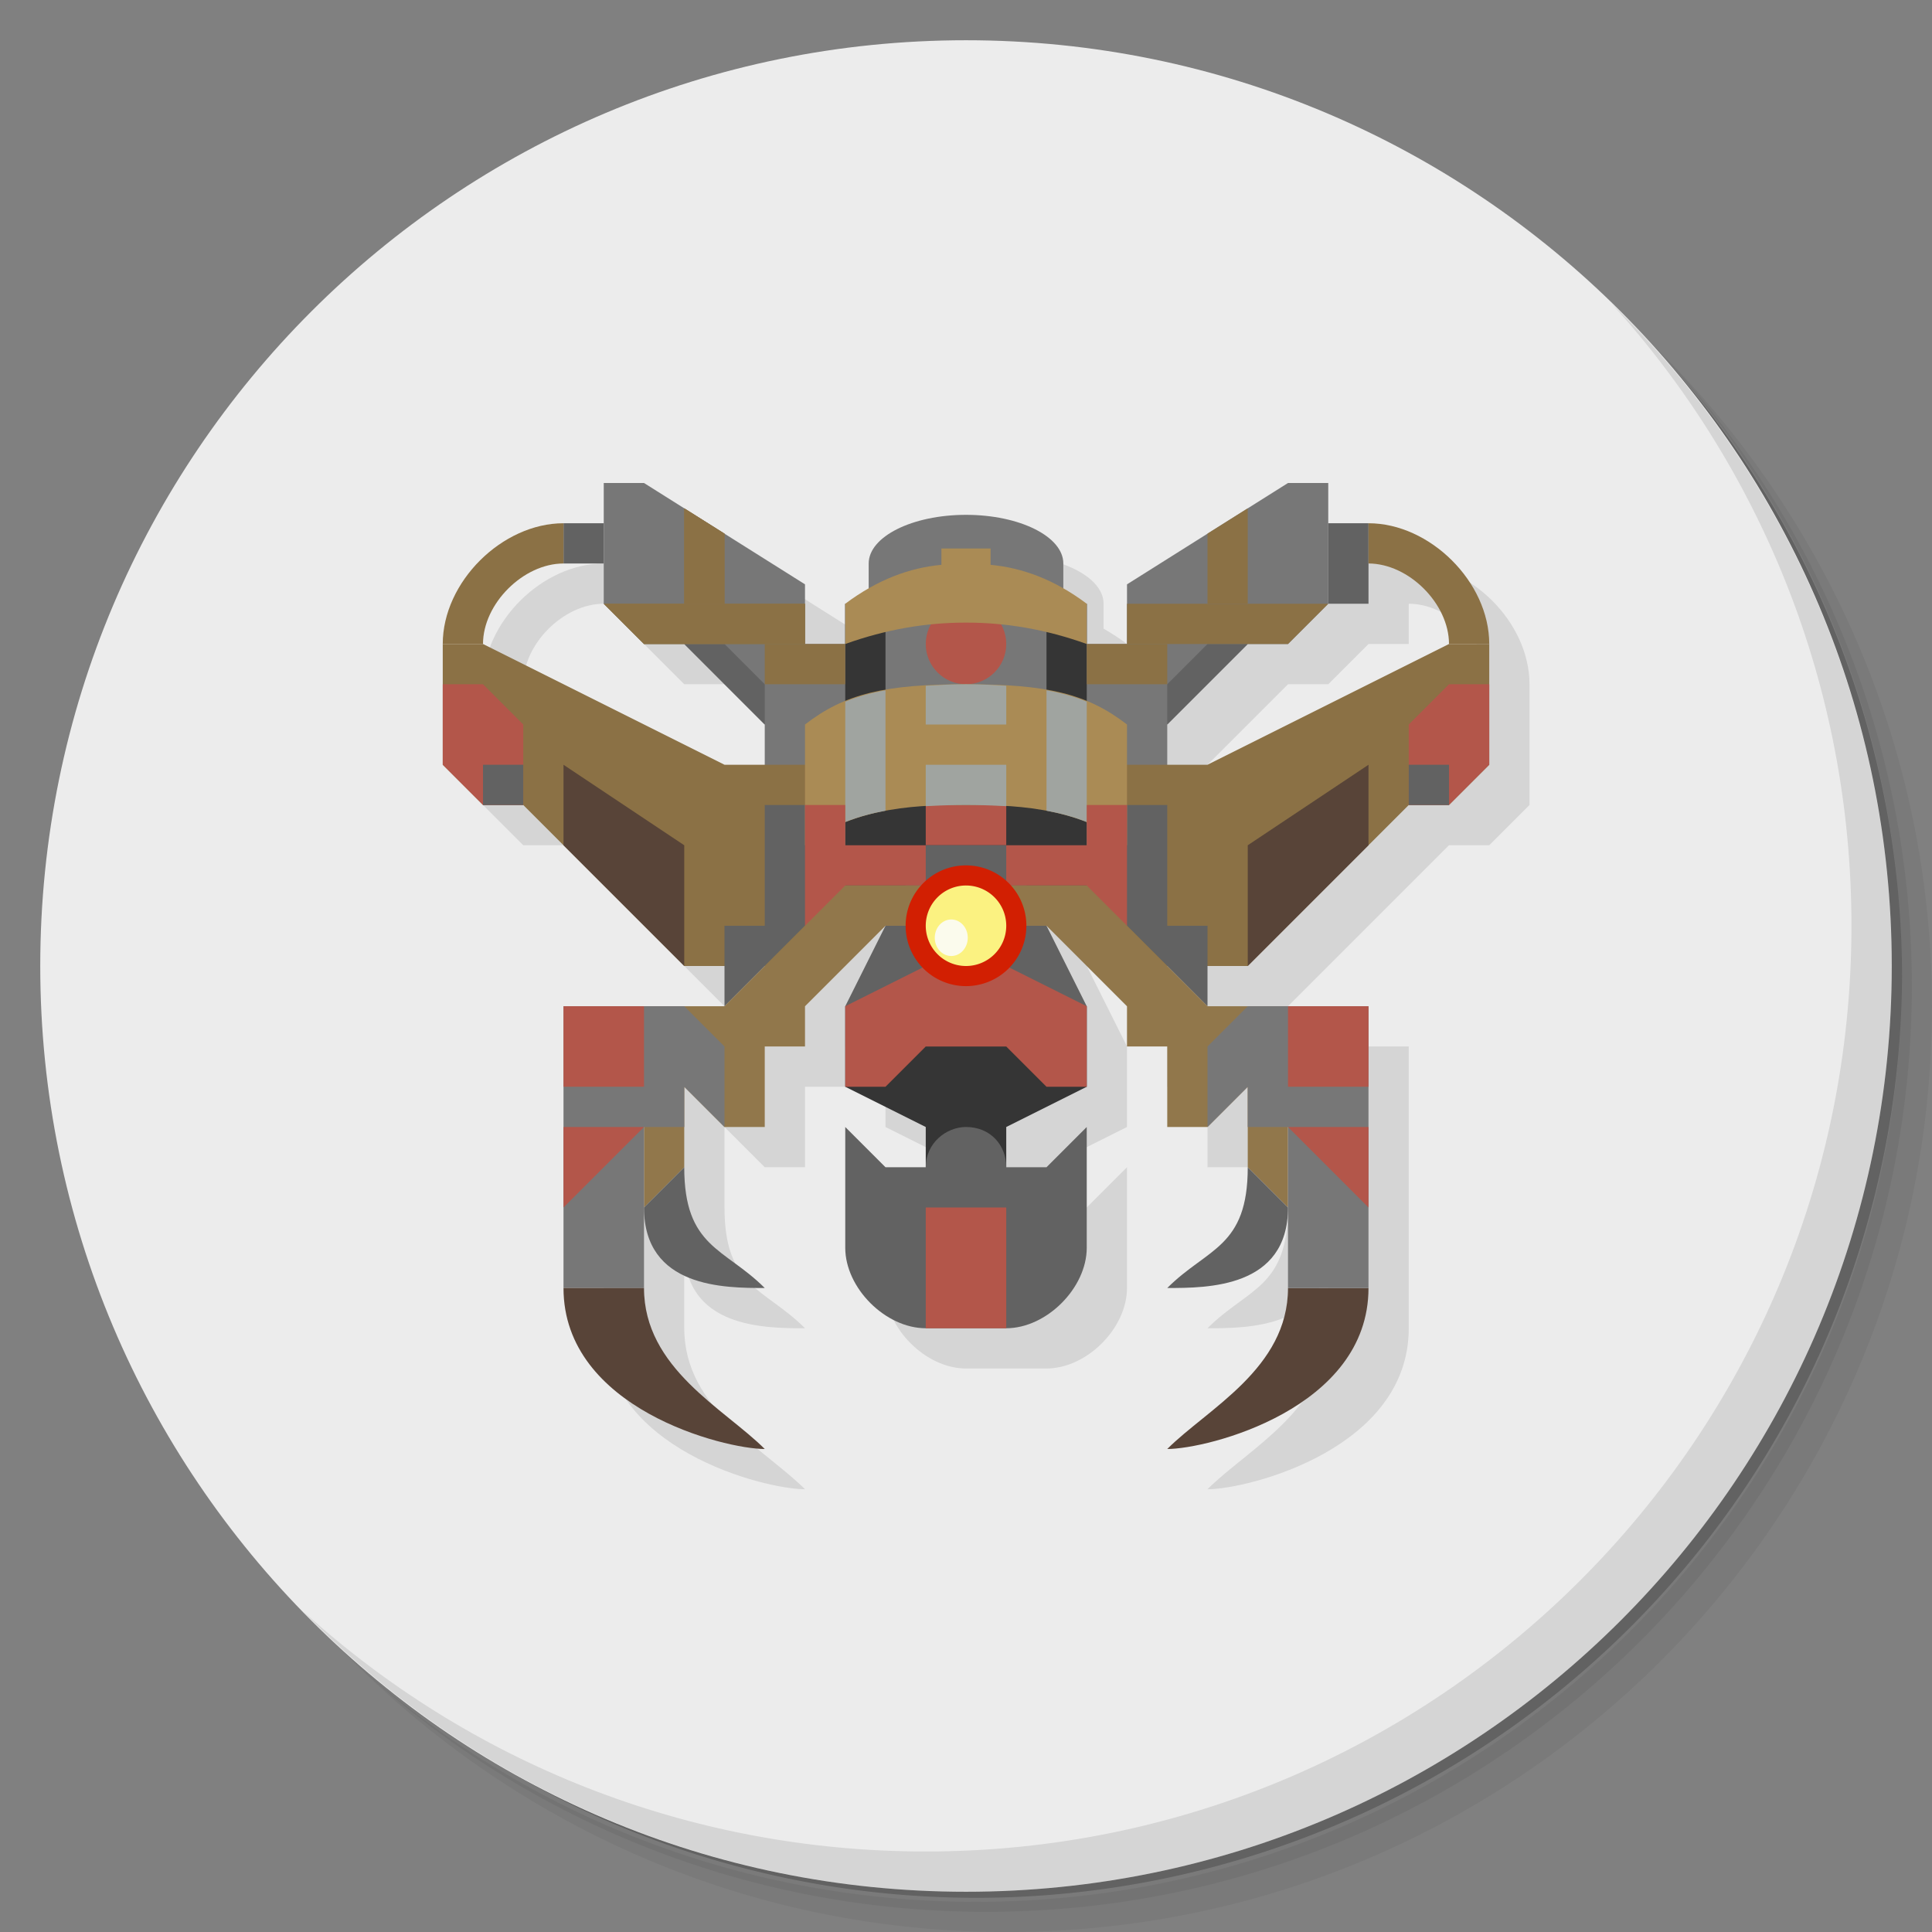 <?xml version="1.0" encoding="UTF-8" standalone="no"?>
<svg
   xmlns:dc="http://purl.org/dc/elements/1.1/"
   xmlns:cc="http://creativecommons.org/ns#"
   xmlns:rdf="http://www.w3.org/1999/02/22-rdf-syntax-ns#"
   xmlns:svg="http://www.w3.org/2000/svg"
   xmlns="http://www.w3.org/2000/svg"
   xmlns:sodipodi="http://sodipodi.sourceforge.net/DTD/sodipodi-0.dtd"
   xmlns:inkscape="http://www.inkscape.org/namespaces/inkscape"
   viewBox="0 0 48 48"
   id="svg2"
   version="1.1"
   inkscape:version="0.91 r13725"
   sodipodi:docname="opentyrian.svg">
  <rect x="0" y="0" width="48" height="48" fill="#808080" stroke="none"/>
  <sodipodi:namedview
     pagecolor="#ffffff"
     bordercolor="#666666"
     borderopacity="1"
     objecttolerance="10"
     gridtolerance="10"
     guidetolerance="10"
     inkscape:pageopacity="0"
     inkscape:pageshadow="2"
     inkscape:window-width="640"
     inkscape:window-height="480"
     id="namedview139"
     showgrid="false"
     inkscape:zoom="4.9166667"
     inkscape:cx="24"
     inkscape:cy="24"
     inkscape:current-layer="svg2" />
  <defs
     id="defs4">
    <linearGradient
       id="linearGradient5264"
       x1="1"
       x2="47"
       gradientUnits="userSpaceOnUse">
      <stop
         style="stop-color:#ffe6c7;stop-opacity:1"
         id="stop7" />
      <stop
         offset="1"
         style="stop-color:#ffefdb;stop-opacity:1"
         id="stop9" />
    </linearGradient>
  </defs>
  <g
     id="g11">
    <path
       d="m 36.31 5 c 5.859 4.062 9.688 10.831 9.688 18.5 c 0 12.426 -10.07 22.5 -22.5 22.5 c -7.669 0 -14.438 -3.828 -18.5 -9.688 c 1.037 1.822 2.306 3.499 3.781 4.969 c 4.085 3.712 9.514 5.969 15.469 5.969 c 12.703 0 23 -10.298 23 -23 c 0 -5.954 -2.256 -11.384 -5.969 -15.469 c -1.469 -1.475 -3.147 -2.744 -4.969 -3.781 z m 4.969 3.781 c 3.854 4.113 6.219 9.637 6.219 15.719 c 0 12.703 -10.297 23 -23 23 c -6.081 0 -11.606 -2.364 -15.719 -6.219 c 4.16 4.144 9.883 6.719 16.219 6.719 c 12.703 0 23 -10.298 23 -23 c 0 -6.335 -2.575 -12.06 -6.719 -16.219 z"
       style="opacity:0.05"
       id="path13" />
    <path
       d="m 41.28 8.781 c 3.712 4.085 5.969 9.514 5.969 15.469 c 0 12.703 -10.297 23 -23 23 c -5.954 0 -11.384 -2.256 -15.469 -5.969 c 4.113 3.854 9.637 6.219 15.719 6.219 c 12.703 0 23 -10.298 23 -23 c 0 -6.081 -2.364 -11.606 -6.219 -15.719 z"
       style="opacity:0.1"
       id="path15" />
    <path
       d="m 31.25 2.375 c 8.615 3.154 14.75 11.417 14.75 21.13 c 0 12.426 -10.07 22.5 -22.5 22.5 c -9.708 0 -17.971 -6.135 -21.12 -14.75 a 23 23 0 0 0 44.875 -7 a 23 23 0 0 0 -16 -21.875 z"
       style="opacity:0.2"
       id="path17" />
  </g>
  <g
     transform="matrix(0,-1,1,0,0,48)"
     style="fill:#ececec;fill-opacity:1"
     id="g19">
    <path
       d="M 24,1 C 36.703,1 47,11.297 47,24 47,36.703 36.703,47 24,47 11.297,47 1,36.703 1,24 1,11.297 11.297,1 24,1 Z"
       id="path21"
       style="fill:#ececec;fill-opacity:1" />
  </g>
  <path
     d="m 16 13 0 1 -1 0 c -1.525 0 -3 1.458 -3 3 l 0 3 1 1 1 0 1 1 3 3 1 0 0 1 -1 0 -3 0 0 2 0 1 0 2 0 2 c 0 3 4 4 5 4 -1 -1 -3 -2 -3 -4 l 0 -2 c 0 2 2 2 3 2 -1 -1 -2 -1 -2 -3 l 0 -2 1 1 1 0 0 -2 1 0 0 -1 2 -2 -1 2 0 2 2 1 0 1 -1 0 -1 -1 0 3 c 0 1 1 2 2 2 l 1 0 1 0 c 1 0 2 -1 2 -2 l 0 -3 -1 1 -1 0 0 -1 2 -1 0 -2 -1 -2 2 2 0 1 1 0 0 2 1 0 1 -1 0 2 c 0 2 -1 2 -2 3 1 0 3 0 3 -2 l 0 2 c 0 2 -2 3 -3 4 1 0 5 -1 5 -4 l 0 -2 0 -2 0 -3 -2 0 -1 0 -1 0 0 -1 1 0 4 -4 1 0 1 -1 0 -3 c 0 -1.542 -1.475 -3 -3 -3 l -1 0 0 -1 -1 0 -1 0.629 -1 0.629 -2 1.26 l 0 1.482 l -1 0 0 -1 c -0.194 -0.146 -0.389 -0.27 -0.582 -0.381 l 0 -0.619 c 0 -0.668 -1.083 -1.209 -2.418 -1.209 -1.335 0 -2.417 0.541 -2.418 1.209 l 0 0.619 c -0.193 0.111 -0.388 0.235 -0.582 0.381 l 0 1 -1 0 0 -1 0 -0.482 l -2 -1.26 -1 -0.629 -1 -0.629 -1 0 m -1 2 1 0 0 1 1 1 1 0 2 2 0 1 -1 0 -6 -3 c 0 -1 1 -2 2 -2 z m 20 0 c 1 0 2 1 2 2 l -6 3 -1 0 0 -1 2 -2 1 0 1 -1 1 0 0 -1 z"
     style="fill:#000;opacity:0.1;fill-opacity:1;stroke:none;fill-rule:nonzero"
     id="path23" />
  <g
     id="g25">
    <path
       d="m 40.03 7.531 c 3.712 4.084 5.969 9.514 5.969 15.469 0 12.703 -10.297 23 -23 23 c -5.954 0 -11.384 -2.256 -15.469 -5.969 4.178 4.291 10.01 6.969 16.469 6.969 c 12.703 0 23 -10.298 23 -23 0 -6.462 -2.677 -12.291 -6.969 -16.469 z"
       style="opacity:0.1"
       id="path27" />
  </g>
  <path
     d="m 15 12 0 3 1 1 1 0 2 2 0 1 0 1 5 0 5 0 0 -1 0 -1 2 -2 1 0 1 -1 0 -3 -1 0 -4 2.518 l 0 1.482 l -1 0 0 -1 -0.582 0 0 -1 c 0 -0.668 -1.083 -1.209 -2.418 -1.209 -1.335 0 -2.417 0.541 -2.418 1.209 l 0 1 l -0.582 0 0 1 -1 0 0 -1.482 -4 -2.518"
     style="fill:#777;opacity:1;fill-opacity:1;stroke:none;fill-rule:nonzero"
     id="path29" />
  <path
     d="m 21 15 l 0 5 l 0 2 l 6 0 l 0 -2 l 0 -1 l 0 -4 l -1 0 l 0 4 l -4 0 l 0 -4 l -1 0 z"
     style="fill:#353535;opacity:1;fill-opacity:1;stroke:none;fill-rule:nonzero"
     id="path31" />
  <rect
     width="2"
     height="1"
     x="23"
     y="20"
     style="fill:#b3564a;opacity:1;fill-opacity:1;stroke:none;fill-rule:nonzero"
     id="rect33" />
  <circle
     cx="24"
     cy="16"
     r="1"
     style="fill:#b3564a;opacity:1;fill-opacity:1;stroke:none;fill-rule:nonzero"
     id="circle35" />
  <path
     d="m 23.389 13.627 l 0 0.406 c -0.79 0.073 -1.585 0.365 -2.389 0.967 l 0 1 c 1.01 -0.363 2.01 -0.533 3 -0.531 c 0.991 -0.002 1.991 0.168 3 0.531 l 0 -1 c -0.803 -0.602 -1.599 -0.893 -2.389 -0.967 l 0 -0.406 l -0.611 0 l -0.611 0 z"
     style="fill:#aa8b55;opacity:1;fill-opacity:1;stroke:none;fill-rule:evenodd"
     id="path37" />
  <path
     d="m 19 19 -1 0 -6 -3 -1 0 0 3 1 1 1 0 4 4 4 0 0 -5 -2 0 z"
     style="fill:#8b7145;opacity:1;fill-opacity:1;stroke:none;fill-rule:evenodd"
     id="path39" />
  <path
     d="m 11 17 1 0 1 1 0 2 -1 0 -1 -1 z"
     style="fill:#b3564a;opacity:1;fill-opacity:1;stroke:none;fill-rule:evenodd"
     id="path41" />
  <path
     d="m 18 25 0 -2 1 0 0 -3 2 0 0 2 z"
     style="fill:#626262;fill-opacity:1;stroke:none;fill-rule:evenodd"
     id="path43" />
  <path
     d="m 23 21 -2 4 6 0 -2 -4 z"
     style="fill:#626262;fill-opacity:1;stroke:none;fill-rule:evenodd"
     id="path45" />
  <path
     d="m 25 29 0 -1 2 -1 0 -2 -6 0 0 2 2 1 0 1 z"
     style="fill:#353535;fill-opacity:1;stroke:none;fill-rule:evenodd"
     id="path47" />
  <path
     d="m 21 28 0 3 c 0 1 1 2 2 2 l 1 0 1 0 c 1 0 2 -1 2 -2 l 0 -3 -1 1 -1 0 c 0 -0.548 -0.391 -1 -1 -1 -0.486 0 -1 0.395 -1 1 l -1 0 z"
     style="fill:#626262;fill-opacity:1;stroke:none;fill-rule:evenodd"
     id="path49" />
  <path
     d="m 23 30 l 0 3 l 1 0 l 1 0 l 0 -3 l -1 0 l -1 0 z"
     style="fill:#b3564a;opacity:1;fill-opacity:1;stroke:none;fill-rule:nonzero"
     id="path51" />
  <rect
     width="1"
     height="1"
     x="14"
     y="13"
     style="fill:#626262;opacity:1;fill-opacity:1;stroke:none;fill-rule:nonzero"
     id="rect53" />
  <path
     d="m 29 19 1 0 6 -3 1 0 0 3 -1 1 -1 0 -4 4 -4 0 0 -5 2 0 z"
     style="fill:#8b7145;opacity:1;fill-opacity:1;stroke:none;fill-rule:evenodd"
     id="path55" />
  <path
     d="m 30 25 0 -2 -1 0 0 -3 -2 0 0 2 z"
     style="fill:#626262;fill-opacity:1;stroke:none;fill-rule:evenodd"
     id="path57" />
  <path
     d="m 24 17 c -2 0 -3.01 0.231 -4 1 l 0 3 c 1.242 -1 3 -1 4 -1 c 1 0 2.758 0 4 1 l 0 -3 c -0.993 -0.769 -2 -1 -4 -1 z"
     style="fill:#aa8b55;opacity:1;fill-opacity:1;stroke:none;fill-rule:evenodd"
     id="path59" />
  <path
     d="m 22 17.15 c -0.366 0.065 -0.701 0.159 -1 0.283 l 0 2.99 c 0.328 -0.131 0.666 -0.219 1 -0.281 l 0 -2.992 z"
     style="fill:#a0a4a0;opacity:1;fill-opacity:1;stroke:none;fill-rule:nonzero"
     id="path61" />
  <path
     d="m 23 24 -2 1 0 2 1 0 1 -1 2 0 1 1 1 0 0 -2 -2 -1 z"
     style="fill:#b3564a;fill-opacity:1;stroke:none;fill-rule:evenodd"
     id="path63" />
  <path
     d="m 37 17 -1 0 -1 1 0 2 1 0 1 -1 z"
     style="fill:#b3564a;opacity:1;fill-opacity:1;stroke:none;fill-rule:evenodd"
     id="path65" />
  <rect
     y="13"
     x="-34"
     height="2"
     width="1"
     transform="scale(-1,1)"
     style="fill:#626262;opacity:1;fill-opacity:1;stroke:none;fill-rule:nonzero"
     id="rect67" />
  <path
     d="m 26 17.15 l 0 2.992 c 0.334 0.063 0.672 0.151 1 0.281 l 0 -2.99 c -0.299 -0.124 -0.634 -0.218 -1 -0.283 z"
     style="fill:#a0a4a0;opacity:1;fill-opacity:1;stroke:none;fill-rule:nonzero"
     id="path69" />
  <path
     d="m 24 17 c -0.376 0 -0.687 0.019 -1 0.037 l 0 0.963 l 1 0 l 1 0 l 0 -0.963 c -0.313 -0.018 -0.624 -0.037 -1 -0.037 z m -1 2 l 0 1.029 c 0.372 -0.022 0.719 -0.029 1 -0.029 c 0.281 0 0.628 0.007 1 0.029 l 0 -1.029 l -1 0 l -1 0 z"
     style="fill:#a0a4a0;opacity:1;fill-opacity:1;stroke:none;fill-rule:nonzero"
     id="path71" />
  <path
     d="m 20 20 l 0 3 l 1 0 l 0 -1 l 2 0 l 0 -1 l -2 0 l 0 -1 l -1 0 z"
     style="fill:#b3564a;opacity:1;fill-opacity:1;stroke:none;fill-rule:nonzero"
     id="path73" />
  <path
     d="m 27 20 l 0 1 l -2 0 l 0 1 l 2 0 l 0 1 l 1 0 l 0 -3 l -1 0 z"
     style="fill:#b3564a;opacity:1;fill-opacity:1;stroke:none;fill-rule:nonzero"
     id="path75" />
  <path
     d="m 11 16 c 0 -1.542 1.475 -3 3 -3 l 0 1 c -1 0 -2 1 -2 2 z"
     style="fill:#8b7145;fill-opacity:1;stroke:none;fill-rule:evenodd"
     id="path77" />
  <path
     d="m 37 16 c 0 -1.542 -1.475 -3 -3 -3 l 0 1 c 1 0 2 1 2 2 z"
     style="fill:#8b7145;fill-opacity:1;stroke:none;fill-rule:evenodd"
     id="path79" />
  <path
     d="m 23 22 0 1 -1 0 -2 2 0 1 -1 0 0 2 -1 0 -1 -1 0 2 -1 1 0 -5 1 0 1 0 3 -3 z"
     style="fill:#91774b;fill-opacity:1;stroke:none;fill-rule:evenodd"
     id="path81" />
  <path
     d="m 14 32 2 0 0 -4 1 0 0 -1 1 1 0 -2 -1 -1 -3 0 z"
     style="fill:#777;fill-opacity:1;stroke:none;fill-rule:evenodd"
     id="path83" />
  <path
     d="m 25 22 0 1 1 0 2 2 0 1 1 0 0 2 1 0 1 -1 0 2 1 1 0 -5 -1 0 -1 0 -3 -3 z"
     style="fill:#91774b;fill-opacity:1;stroke:none;fill-rule:evenodd"
     id="path85" />
  <path
     d="M 24 21.5 A 1.5 1.5 0 0 0 22.5 23 1.5 1.5 0 0 0 24 24.5 1.5 1.5 0 0 0 25.5 23 1.5 1.5 0 0 0 24 21.5"
     style="fill:#d21f02;opacity:1;fill-opacity:1;stroke:none;fill-rule:nonzero"
     id="path87" />
  <path
     d="m 24 22 a 1 1 0 0 0 -1 1 1 1 0 0 0 1 1 1 1 0 0 0 1 -1 1 1 0 0 0 -1 -1 z"
     style="fill:#fbf281;opacity:1;fill-opacity:1;stroke:none;fill-rule:nonzero"
     id="path89" />
  <rect
     width="1"
     height="1"
     x="12"
     y="19"
     style="fill:#626262;opacity:1;fill-opacity:1;stroke:none;fill-rule:nonzero"
     id="rect91" />
  <rect
     width="1"
     height="1"
     x="35"
     y="19"
     style="fill:#626262;opacity:1;fill-opacity:1;stroke:none;fill-rule:nonzero"
     id="rect93" />
  <path
     d="m 14 32 c 0 3 4 4 5 4 c -1 -1 -3 -2 -3 -4 l -2 0 z"
     style="fill:#584438;opacity:1;fill-opacity:1;stroke:none;fill-rule:nonzero"
     id="path95" />
  <path
     d="m 34 32 c 0 3 -4 4 -5 4 1 -1 3 -2 3 -4 l 2 0 z"
     style="fill:#584438;opacity:1;fill-opacity:1;stroke:none;fill-rule:nonzero"
     id="path97" />
  <path
     d="m 16 30 1 -1 c 0 2 1 2 2 3 -1 0 -3 0 -3 -2 z"
     style="fill:#626262;fill-opacity:1;stroke:none;fill-rule:evenodd"
     id="path99" />
  <path
     d="m 32 30 -1 -1 c 0 2 -1 2 -2 3 1 0 3 0 3 -2 z"
     style="fill:#626262;fill-opacity:1;stroke:none;fill-rule:evenodd"
     id="path101" />
  <path
     d="m 34 32 -2 0 0 -4 -1 0 0 -1 -1 1 0 -2 1 -1 3 0 z"
     style="fill:#777;fill-opacity:1;stroke:none;fill-rule:evenodd"
     id="path103" />
  <path
     d="m 14 30 0 -2 2 0 z"
     style="fill:#b3564a;fill-opacity:1;stroke:none;fill-rule:evenodd"
     id="path105" />
  <path
     d="m 34 30 0 -2 -2 0 z"
     style="fill:#b3564a;fill-opacity:1;stroke:none;fill-rule:evenodd"
     id="path107" />
  <rect
     width="2"
     height="2"
     x="14"
     y="25"
     style="fill:#b3564a;opacity:1;fill-opacity:1;stroke:none;fill-rule:nonzero"
     id="rect109" />
  <rect
     width="2"
     height="2"
     x="32"
     y="25"
     style="fill:#b3564a;opacity:1;fill-opacity:1;stroke:none;fill-rule:nonzero"
     id="rect111" />
  <ellipse
     cx="23.634"
     cy="23.298"
     rx="0.41"
     ry="0.454"
     style="fill:#fbfbed;opacity:1;fill-opacity:1;stroke:none;fill-rule:nonzero"
     id="ellipse113" />
  <path
     d="m 17 16 1 0 1 1 0 1 z"
     style="fill:#626262;fill-opacity:1;stroke:none;fill-rule:evenodd"
     id="path115" />
  <path
     d="m 31 16 -1 0 -1 1 0 1 z"
     style="fill:#626262;fill-opacity:1;stroke:none;fill-rule:evenodd"
     id="path117" />
  <rect
     width="2"
     height="1"
     x="19"
     y="16"
     style="fill:#8b7145;opacity:1;fill-opacity:1;stroke:none;fill-rule:nonzero"
     id="rect119" />
  <rect
     width="2"
     height="1"
     x="27"
     y="16"
     style="fill:#8b7145;opacity:1;fill-opacity:1;stroke:none;fill-rule:nonzero"
     id="rect121" />
  <path
     d="m 15 15 l 1 1 l 1 0 l 3 0 l 0 -1 l -5 0 z"
     style="fill:#8b7145;opacity:1;fill-opacity:1;stroke:none;fill-rule:nonzero"
     id="path123" />
  <path
     d="m 17 12.629 l 0 2.371 l 1 0 l 0 -1.742 l -1 -0.629 z"
     style="fill:#8b7145;opacity:1;fill-opacity:1;stroke:none;fill-rule:nonzero"
     id="path125" />
  <path
     d="m 15 15 1 1 1 0 3 0 0 -1 -5 0 z"
     style="fill:#8b7145;opacity:1;fill-opacity:1;stroke:none;fill-rule:nonzero"
     id="path127" />
  <path
     d="m 17 12.629 0 2.371 l 1 0 0 -1.742 -1 -0.629 z"
     style="fill:#8b7145;opacity:1;fill-opacity:1;stroke:none;fill-rule:nonzero"
     id="path129" />
  <path
     d="m 33 15 -1 1 -1 0 -3 0 0 -1 5 0 z"
     style="fill:#8b7145;opacity:1;fill-opacity:1;stroke:none;fill-rule:nonzero"
     id="path131" />
  <path
     d="m 31 12.629 0 2.371 l -1 0 0 -1.742 1 -0.629 z"
     style="fill:#8b7145;opacity:1;fill-opacity:1;stroke:none;fill-rule:nonzero"
     id="path133" />
  <path
     d="m 31 24 0 -3 3 -2 0 2 z"
     style="fill:#584438;fill-opacity:1;stroke:none;fill-rule:evenodd"
     id="path135" />
  <path
     d="m 17 24 0 -3 -3 -2 0 2 z"
     style="fill:#584438;fill-opacity:1;stroke:none;fill-rule:evenodd"
     id="path137" />
</svg>
